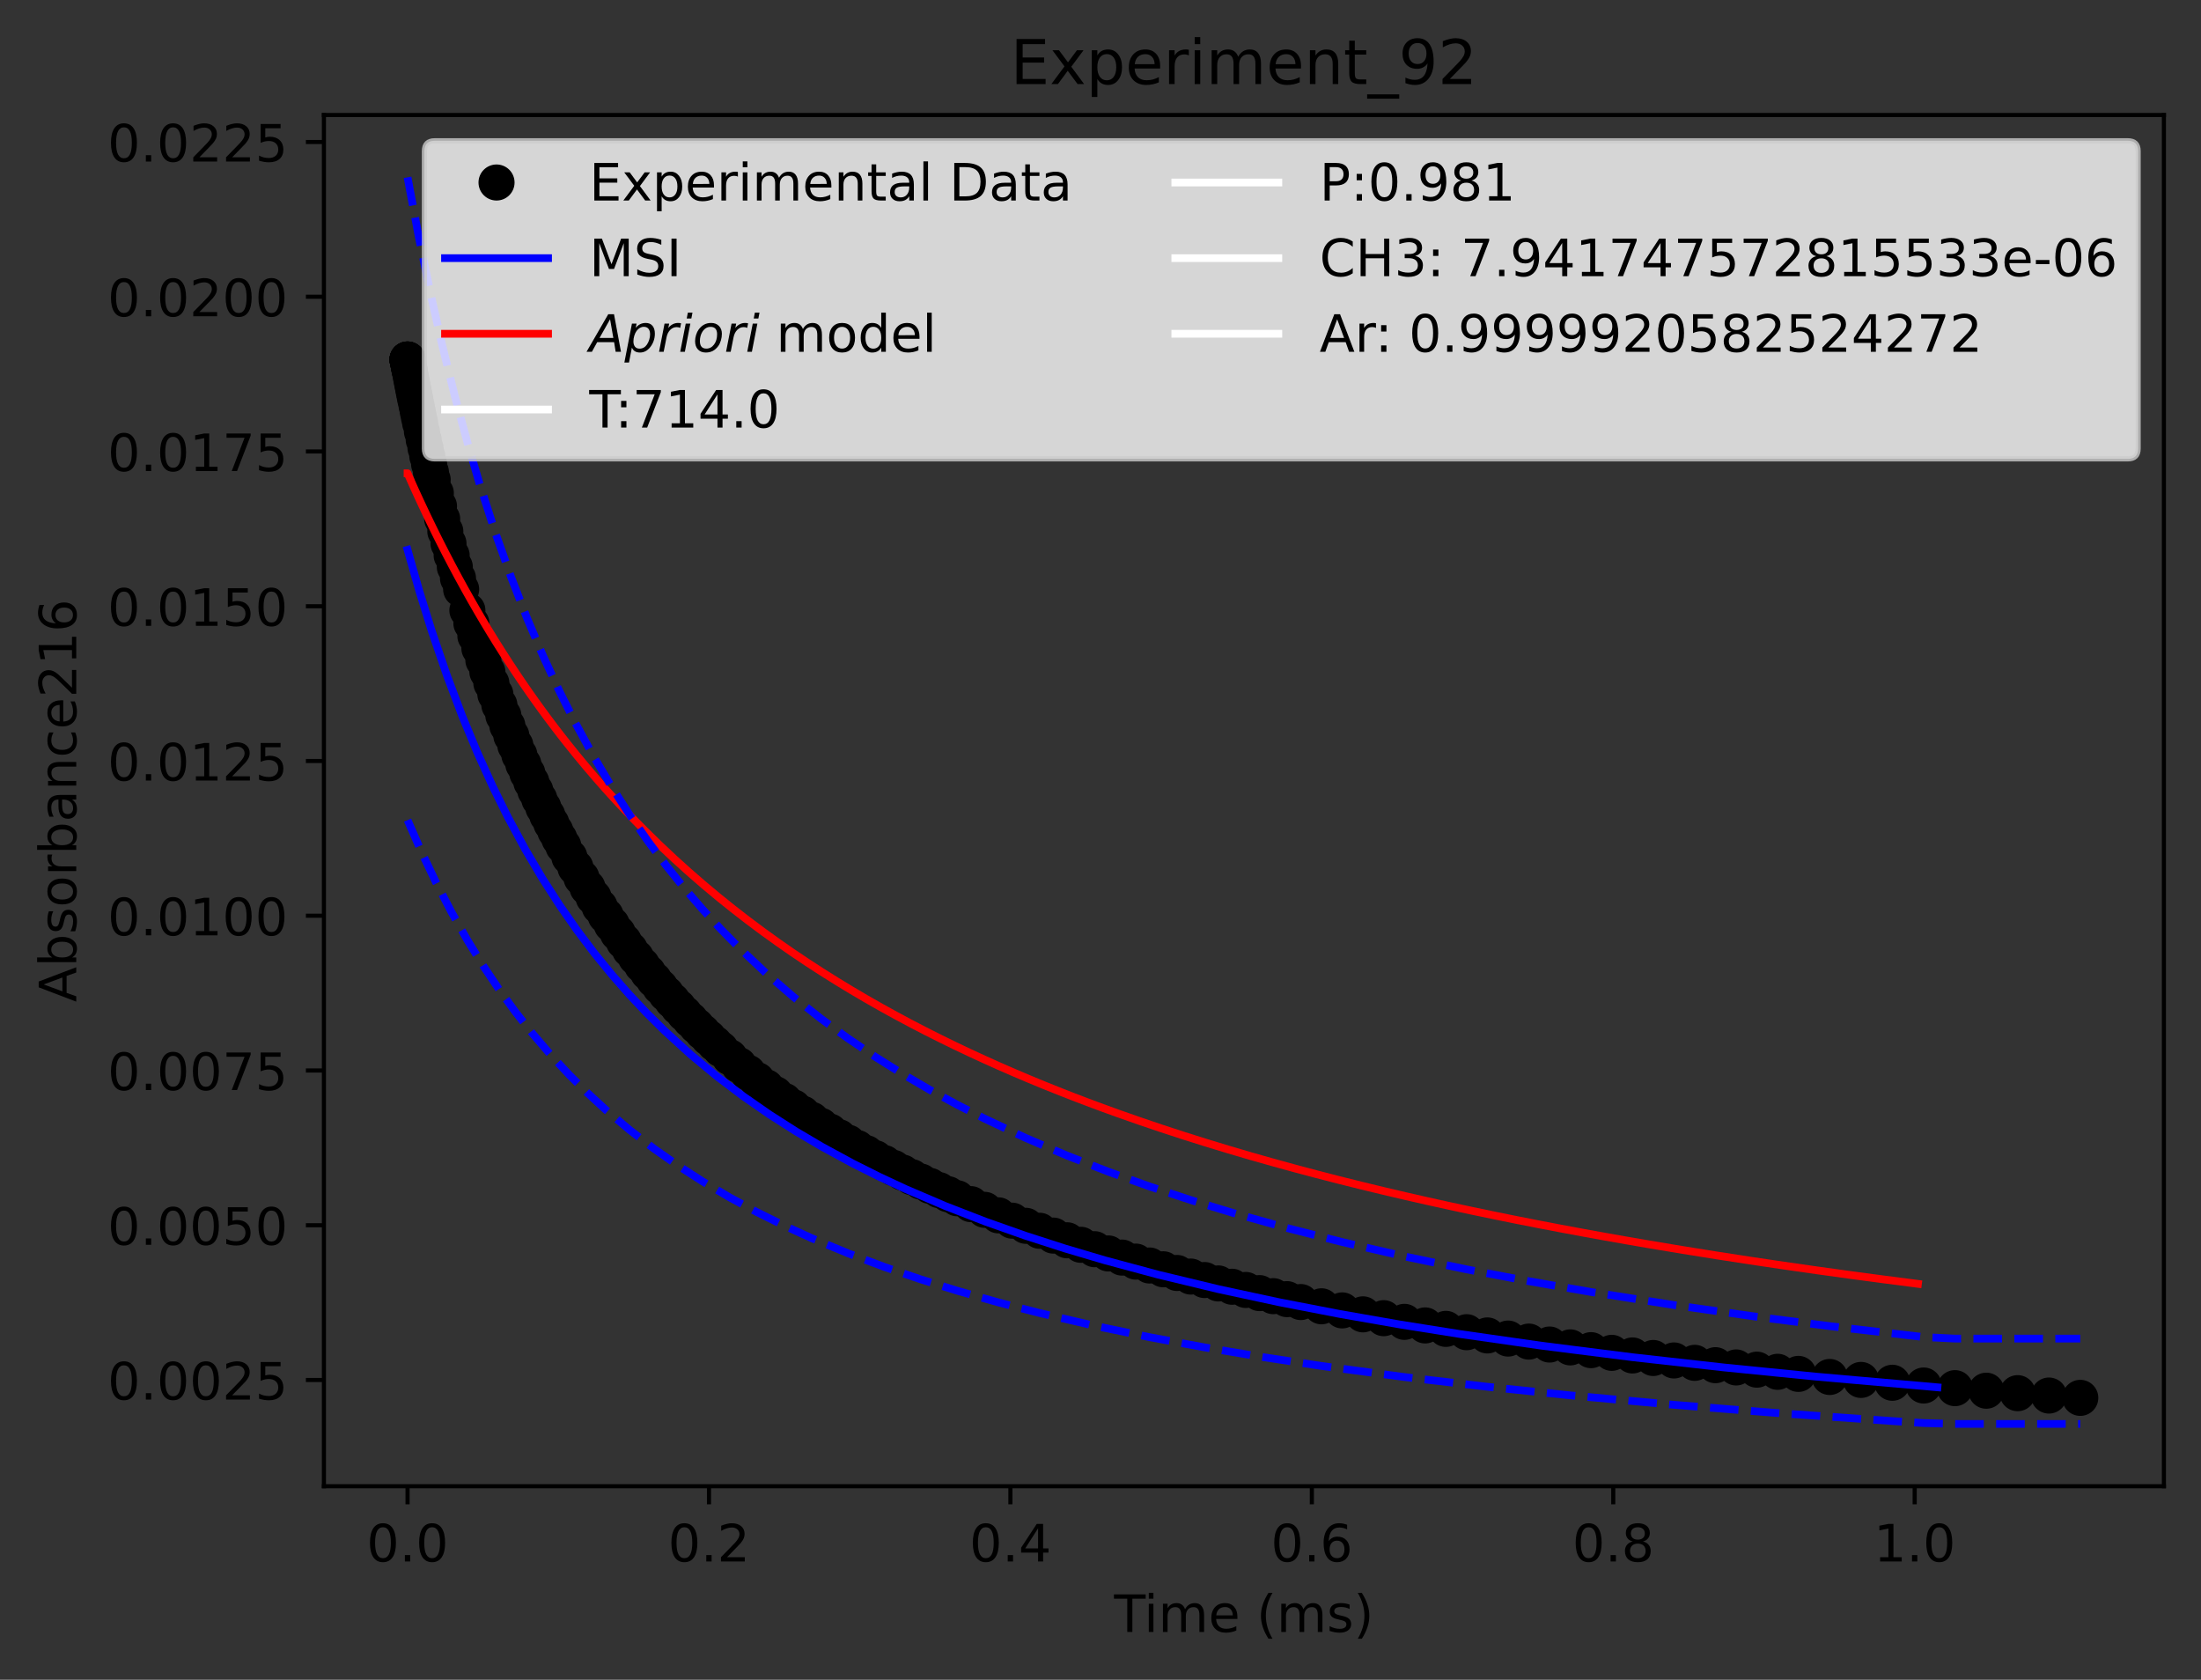 <?xml version="1.0" encoding="utf-8" standalone="no"?>
<!DOCTYPE svg PUBLIC "-//W3C//DTD SVG 1.1//EN"
  "http://www.w3.org/Graphics/SVG/1.1/DTD/svg11.dtd">
<!-- Created with matplotlib (https://matplotlib.org/) -->
<svg height="325.986pt" version="1.1" viewBox="0 0 427.189 325.986" width="427.189pt" xmlns="http://www.w3.org/2000/svg" xmlns:xlink="http://www.w3.org/1999/xlink">
 <rect x="0" y="0" width="427.189" height="325.986" fill="#333333" stroke="none"/>
 <defs>
  <style type="text/css">*{stroke-linecap:butt;stroke-linejoin:round;}</style>
 </defs>
 <g id="figure_1">
  <g id="patch_1">
   <path d="M 0 325.986 
L 427.189 325.986 
L 427.189 0 
L 0 0 
z
" style="fill:none;"/>
  </g>
  <g id="axes_1">
   <g id="patch_2">
    <path d="M 62.869 288.43 
L 419.989 288.43 
L 419.989 22.318 
L 62.869 22.318 
z
" style="fill:none;"/>
   </g>
   <g id="matplotlib.axis_1">
    <g id="xtick_1">
     <g id="line2d_1">
      <defs>
       <path d="M 0 0 
L 0 3.5 
" id="m72da2501bb" style="stroke:#000000;stroke-width:0.8;"/>
      </defs>
      <g>
       <use style="stroke:#000000;stroke-width:0.8;" x="79.101" xlink:href="#m72da2501bb" y="288.43"/>
      </g>
     </g>
     <g id="text_1">
      <!-- 0.0 -->
      <g transform="translate(71.15 303.029)scale(0.1 -0.1)">
       <defs>
        <path d="M 31.781 66.406 
Q 24.172 66.406 20.328 58.906 
Q 16.5 51.422 16.5 36.375 
Q 16.5 21.391 20.328 13.891 
Q 24.172 6.391 31.781 6.391 
Q 39.453 6.391 43.281 13.891 
Q 47.125 21.391 47.125 36.375 
Q 47.125 51.422 43.281 58.906 
Q 39.453 66.406 31.781 66.406 
z
M 31.781 74.219 
Q 44.047 74.219 50.516 64.516 
Q 56.984 54.828 56.984 36.375 
Q 56.984 17.969 50.516 8.266 
Q 44.047 -1.422 31.781 -1.422 
Q 19.531 -1.422 13.062 8.266 
Q 6.594 17.969 6.594 36.375 
Q 6.594 54.828 13.062 64.516 
Q 19.531 74.219 31.781 74.219 
z
" id="DejaVuSans-48"/>
        <path d="M 10.688 12.406 
L 21 12.406 
L 21 0 
L 10.688 0 
z
" id="DejaVuSans-46"/>
       </defs>
       <use xlink:href="#DejaVuSans-48"/>
       <use x="63.623" xlink:href="#DejaVuSans-46"/>
       <use x="95.41" xlink:href="#DejaVuSans-48"/>
      </g>
     </g>
    </g>
    <g id="xtick_2">
     <g id="line2d_2">
      <g>
       <use style="stroke:#000000;stroke-width:0.8;" x="137.605" xlink:href="#m72da2501bb" y="288.43"/>
      </g>
     </g>
     <g id="text_2">
      <!-- 0.2 -->
      <g transform="translate(129.653 303.029)scale(0.1 -0.1)">
       <defs>
        <path d="M 19.188 8.297 
L 53.609 8.297 
L 53.609 0 
L 7.328 0 
L 7.328 8.297 
Q 12.938 14.109 22.625 23.891 
Q 32.328 33.688 34.812 36.531 
Q 39.547 41.844 41.422 45.531 
Q 43.312 49.219 43.312 52.781 
Q 43.312 58.594 39.234 62.25 
Q 35.156 65.922 28.609 65.922 
Q 23.969 65.922 18.812 64.312 
Q 13.672 62.703 7.812 59.422 
L 7.812 69.391 
Q 13.766 71.781 18.938 73 
Q 24.125 74.219 28.422 74.219 
Q 39.75 74.219 46.484 68.547 
Q 53.219 62.891 53.219 53.422 
Q 53.219 48.922 51.531 44.891 
Q 49.859 40.875 45.406 35.406 
Q 44.188 33.984 37.641 27.219 
Q 31.109 20.453 19.188 8.297 
z
" id="DejaVuSans-50"/>
       </defs>
       <use xlink:href="#DejaVuSans-48"/>
       <use x="63.623" xlink:href="#DejaVuSans-46"/>
       <use x="95.41" xlink:href="#DejaVuSans-50"/>
      </g>
     </g>
    </g>
    <g id="xtick_3">
     <g id="line2d_3">
      <g>
       <use style="stroke:#000000;stroke-width:0.8;" x="196.108" xlink:href="#m72da2501bb" y="288.43"/>
      </g>
     </g>
     <g id="text_3">
      <!-- 0.4 -->
      <g transform="translate(188.157 303.029)scale(0.1 -0.1)">
       <defs>
        <path d="M 37.797 64.312 
L 12.891 25.391 
L 37.797 25.391 
z
M 35.203 72.906 
L 47.609 72.906 
L 47.609 25.391 
L 58.016 25.391 
L 58.016 17.188 
L 47.609 17.188 
L 47.609 0 
L 37.797 0 
L 37.797 17.188 
L 4.891 17.188 
L 4.891 26.703 
z
" id="DejaVuSans-52"/>
       </defs>
       <use xlink:href="#DejaVuSans-48"/>
       <use x="63.623" xlink:href="#DejaVuSans-46"/>
       <use x="95.41" xlink:href="#DejaVuSans-52"/>
      </g>
     </g>
    </g>
    <g id="xtick_4">
     <g id="line2d_4">
      <g>
       <use style="stroke:#000000;stroke-width:0.8;" x="254.612" xlink:href="#m72da2501bb" y="288.43"/>
      </g>
     </g>
     <g id="text_4">
      <!-- 0.6 -->
      <g transform="translate(246.66 303.029)scale(0.1 -0.1)">
       <defs>
        <path d="M 33.016 40.375 
Q 26.375 40.375 22.484 35.828 
Q 18.609 31.297 18.609 23.391 
Q 18.609 15.531 22.484 10.953 
Q 26.375 6.391 33.016 6.391 
Q 39.656 6.391 43.531 10.953 
Q 47.406 15.531 47.406 23.391 
Q 47.406 31.297 43.531 35.828 
Q 39.656 40.375 33.016 40.375 
z
M 52.594 71.297 
L 52.594 62.312 
Q 48.875 64.062 45.094 64.984 
Q 41.312 65.922 37.594 65.922 
Q 27.828 65.922 22.672 59.328 
Q 17.531 52.734 16.797 39.406 
Q 19.672 43.656 24.016 45.922 
Q 28.375 48.188 33.594 48.188 
Q 44.578 48.188 50.953 41.516 
Q 57.328 34.859 57.328 23.391 
Q 57.328 12.156 50.688 5.359 
Q 44.047 -1.422 33.016 -1.422 
Q 20.359 -1.422 13.672 8.266 
Q 6.984 17.969 6.984 36.375 
Q 6.984 53.656 15.188 63.938 
Q 23.391 74.219 37.203 74.219 
Q 40.922 74.219 44.703 73.484 
Q 48.484 72.75 52.594 71.297 
z
" id="DejaVuSans-54"/>
       </defs>
       <use xlink:href="#DejaVuSans-48"/>
       <use x="63.623" xlink:href="#DejaVuSans-46"/>
       <use x="95.41" xlink:href="#DejaVuSans-54"/>
      </g>
     </g>
    </g>
    <g id="xtick_5">
     <g id="line2d_5">
      <g>
       <use style="stroke:#000000;stroke-width:0.8;" x="313.115" xlink:href="#m72da2501bb" y="288.43"/>
      </g>
     </g>
     <g id="text_5">
      <!-- 0.8 -->
      <g transform="translate(305.164 303.029)scale(0.1 -0.1)">
       <defs>
        <path d="M 31.781 34.625 
Q 24.75 34.625 20.719 30.859 
Q 16.703 27.094 16.703 20.516 
Q 16.703 13.922 20.719 10.156 
Q 24.75 6.391 31.781 6.391 
Q 38.812 6.391 42.859 10.172 
Q 46.922 13.969 46.922 20.516 
Q 46.922 27.094 42.891 30.859 
Q 38.875 34.625 31.781 34.625 
z
M 21.922 38.812 
Q 15.578 40.375 12.031 44.719 
Q 8.5 49.078 8.5 55.328 
Q 8.5 64.062 14.719 69.141 
Q 20.953 74.219 31.781 74.219 
Q 42.672 74.219 48.875 69.141 
Q 55.078 64.062 55.078 55.328 
Q 55.078 49.078 51.531 44.719 
Q 48 40.375 41.703 38.812 
Q 48.828 37.156 52.797 32.312 
Q 56.781 27.484 56.781 20.516 
Q 56.781 9.906 50.312 4.234 
Q 43.844 -1.422 31.781 -1.422 
Q 19.734 -1.422 13.25 4.234 
Q 6.781 9.906 6.781 20.516 
Q 6.781 27.484 10.781 32.312 
Q 14.797 37.156 21.922 38.812 
z
M 18.312 54.391 
Q 18.312 48.734 21.844 45.562 
Q 25.391 42.391 31.781 42.391 
Q 38.141 42.391 41.719 45.562 
Q 45.312 48.734 45.312 54.391 
Q 45.312 60.062 41.719 63.234 
Q 38.141 66.406 31.781 66.406 
Q 25.391 66.406 21.844 63.234 
Q 18.312 60.062 18.312 54.391 
z
" id="DejaVuSans-56"/>
       </defs>
       <use xlink:href="#DejaVuSans-48"/>
       <use x="63.623" xlink:href="#DejaVuSans-46"/>
       <use x="95.41" xlink:href="#DejaVuSans-56"/>
      </g>
     </g>
    </g>
    <g id="xtick_6">
     <g id="line2d_6">
      <g>
       <use style="stroke:#000000;stroke-width:0.8;" x="371.619" xlink:href="#m72da2501bb" y="288.43"/>
      </g>
     </g>
     <g id="text_6">
      <!-- 1.0 -->
      <g transform="translate(363.667 303.029)scale(0.1 -0.1)">
       <defs>
        <path d="M 12.406 8.297 
L 28.516 8.297 
L 28.516 63.922 
L 10.984 60.406 
L 10.984 69.391 
L 28.422 72.906 
L 38.281 72.906 
L 38.281 8.297 
L 54.391 8.297 
L 54.391 0 
L 12.406 0 
z
" id="DejaVuSans-49"/>
       </defs>
       <use xlink:href="#DejaVuSans-49"/>
       <use x="63.623" xlink:href="#DejaVuSans-46"/>
       <use x="95.41" xlink:href="#DejaVuSans-48"/>
      </g>
     </g>
    </g>
    <g id="text_7">
     <!-- Time (ms) -->
     <g transform="translate(216.23 316.707)scale(0.1 -0.1)">
      <defs>
       <path d="M -0.297 72.906 
L 61.375 72.906 
L 61.375 64.594 
L 35.5 64.594 
L 35.5 0 
L 25.594 0 
L 25.594 64.594 
L -0.297 64.594 
z
" id="DejaVuSans-84"/>
       <path d="M 9.422 54.688 
L 18.406 54.688 
L 18.406 0 
L 9.422 0 
z
M 9.422 75.984 
L 18.406 75.984 
L 18.406 64.594 
L 9.422 64.594 
z
" id="DejaVuSans-105"/>
       <path d="M 52 44.188 
Q 55.375 50.25 60.062 53.125 
Q 64.75 56 71.094 56 
Q 79.641 56 84.281 50.016 
Q 88.922 44.047 88.922 33.016 
L 88.922 0 
L 79.891 0 
L 79.891 32.719 
Q 79.891 40.578 77.094 44.375 
Q 74.312 48.188 68.609 48.188 
Q 61.625 48.188 57.562 43.547 
Q 53.516 38.922 53.516 30.906 
L 53.516 0 
L 44.484 0 
L 44.484 32.719 
Q 44.484 40.625 41.703 44.406 
Q 38.922 48.188 33.109 48.188 
Q 26.219 48.188 22.156 43.531 
Q 18.109 38.875 18.109 30.906 
L 18.109 0 
L 9.078 0 
L 9.078 54.688 
L 18.109 54.688 
L 18.109 46.188 
Q 21.188 51.219 25.484 53.609 
Q 29.781 56 35.688 56 
Q 41.656 56 45.828 52.969 
Q 50 49.953 52 44.188 
z
" id="DejaVuSans-109"/>
       <path d="M 56.203 29.594 
L 56.203 25.203 
L 14.891 25.203 
Q 15.484 15.922 20.484 11.062 
Q 25.484 6.203 34.422 6.203 
Q 39.594 6.203 44.453 7.469 
Q 49.312 8.734 54.109 11.281 
L 54.109 2.781 
Q 49.266 0.734 44.188 -0.344 
Q 39.109 -1.422 33.891 -1.422 
Q 20.797 -1.422 13.156 6.188 
Q 5.516 13.812 5.516 26.812 
Q 5.516 40.234 12.766 48.109 
Q 20.016 56 32.328 56 
Q 43.359 56 49.781 48.891 
Q 56.203 41.797 56.203 29.594 
z
M 47.219 32.234 
Q 47.125 39.594 43.094 43.984 
Q 39.062 48.391 32.422 48.391 
Q 24.906 48.391 20.391 44.141 
Q 15.875 39.891 15.188 32.172 
z
" id="DejaVuSans-101"/>
       <path id="DejaVuSans-32"/>
       <path d="M 31 75.875 
Q 24.469 64.656 21.281 53.656 
Q 18.109 42.672 18.109 31.391 
Q 18.109 20.125 21.312 9.062 
Q 24.516 -2 31 -13.188 
L 23.188 -13.188 
Q 15.875 -1.703 12.234 9.375 
Q 8.594 20.453 8.594 31.391 
Q 8.594 42.281 12.203 53.312 
Q 15.828 64.359 23.188 75.875 
z
" id="DejaVuSans-40"/>
       <path d="M 44.281 53.078 
L 44.281 44.578 
Q 40.484 46.531 36.375 47.5 
Q 32.281 48.484 27.875 48.484 
Q 21.188 48.484 17.844 46.438 
Q 14.5 44.391 14.5 40.281 
Q 14.5 37.156 16.891 35.375 
Q 19.281 33.594 26.516 31.984 
L 29.594 31.297 
Q 39.156 29.25 43.188 25.516 
Q 47.219 21.781 47.219 15.094 
Q 47.219 7.469 41.188 3.016 
Q 35.156 -1.422 24.609 -1.422 
Q 20.219 -1.422 15.453 -0.562 
Q 10.688 0.297 5.422 2 
L 5.422 11.281 
Q 10.406 8.688 15.234 7.391 
Q 20.062 6.109 24.812 6.109 
Q 31.156 6.109 34.562 8.281 
Q 37.984 10.453 37.984 14.406 
Q 37.984 18.062 35.516 20.016 
Q 33.062 21.969 24.703 23.781 
L 21.578 24.516 
Q 13.234 26.266 9.516 29.906 
Q 5.812 33.547 5.812 39.891 
Q 5.812 47.609 11.281 51.797 
Q 16.75 56 26.812 56 
Q 31.781 56 36.172 55.266 
Q 40.578 54.547 44.281 53.078 
z
" id="DejaVuSans-115"/>
       <path d="M 8.016 75.875 
L 15.828 75.875 
Q 23.141 64.359 26.781 53.312 
Q 30.422 42.281 30.422 31.391 
Q 30.422 20.453 26.781 9.375 
Q 23.141 -1.703 15.828 -13.188 
L 8.016 -13.188 
Q 14.5 -2 17.703 9.062 
Q 20.906 20.125 20.906 31.391 
Q 20.906 42.672 17.703 53.656 
Q 14.5 64.656 8.016 75.875 
z
" id="DejaVuSans-41"/>
      </defs>
      <use xlink:href="#DejaVuSans-84"/>
      <use x="57.959" xlink:href="#DejaVuSans-105"/>
      <use x="85.742" xlink:href="#DejaVuSans-109"/>
      <use x="183.154" xlink:href="#DejaVuSans-101"/>
      <use x="244.678" xlink:href="#DejaVuSans-32"/>
      <use x="276.465" xlink:href="#DejaVuSans-40"/>
      <use x="315.479" xlink:href="#DejaVuSans-109"/>
      <use x="412.891" xlink:href="#DejaVuSans-115"/>
      <use x="464.99" xlink:href="#DejaVuSans-41"/>
     </g>
    </g>
   </g>
   <g id="matplotlib.axis_2">
    <g id="ytick_1">
     <g id="line2d_7">
      <defs>
       <path d="M 0 0 
L -3.5 0 
" id="mc5385cdd92" style="stroke:#000000;stroke-width:0.8;"/>
      </defs>
      <g>
       <use style="stroke:#000000;stroke-width:0.8;" x="62.869" xlink:href="#mc5385cdd92" y="267.808"/>
      </g>
     </g>
     <g id="text_8">
      <!-- 0.0025 -->
      <g transform="translate(20.878 271.607)scale(0.1 -0.1)">
       <defs>
        <path d="M 10.797 72.906 
L 49.516 72.906 
L 49.516 64.594 
L 19.828 64.594 
L 19.828 46.734 
Q 21.969 47.469 24.109 47.828 
Q 26.266 48.188 28.422 48.188 
Q 40.625 48.188 47.75 41.5 
Q 54.891 34.812 54.891 23.391 
Q 54.891 11.625 47.562 5.094 
Q 40.234 -1.422 26.906 -1.422 
Q 22.312 -1.422 17.547 -0.641 
Q 12.797 0.141 7.719 1.703 
L 7.719 11.625 
Q 12.109 9.234 16.797 8.062 
Q 21.484 6.891 26.703 6.891 
Q 35.156 6.891 40.078 11.328 
Q 45.016 15.766 45.016 23.391 
Q 45.016 31 40.078 35.438 
Q 35.156 39.891 26.703 39.891 
Q 22.75 39.891 18.812 39.016 
Q 14.891 38.141 10.797 36.281 
z
" id="DejaVuSans-53"/>
       </defs>
       <use xlink:href="#DejaVuSans-48"/>
       <use x="63.623" xlink:href="#DejaVuSans-46"/>
       <use x="95.41" xlink:href="#DejaVuSans-48"/>
       <use x="159.033" xlink:href="#DejaVuSans-48"/>
       <use x="222.656" xlink:href="#DejaVuSans-50"/>
       <use x="286.279" xlink:href="#DejaVuSans-53"/>
      </g>
     </g>
    </g>
    <g id="ytick_2">
     <g id="line2d_8">
      <g>
       <use style="stroke:#000000;stroke-width:0.8;" x="62.869" xlink:href="#mc5385cdd92" y="237.776"/>
      </g>
     </g>
     <g id="text_9">
      <!-- 0.0050 -->
      <g transform="translate(20.878 241.575)scale(0.1 -0.1)">
       <use xlink:href="#DejaVuSans-48"/>
       <use x="63.623" xlink:href="#DejaVuSans-46"/>
       <use x="95.41" xlink:href="#DejaVuSans-48"/>
       <use x="159.033" xlink:href="#DejaVuSans-48"/>
       <use x="222.656" xlink:href="#DejaVuSans-53"/>
       <use x="286.279" xlink:href="#DejaVuSans-48"/>
      </g>
     </g>
    </g>
    <g id="ytick_3">
     <g id="line2d_9">
      <g>
       <use style="stroke:#000000;stroke-width:0.8;" x="62.869" xlink:href="#mc5385cdd92" y="207.744"/>
      </g>
     </g>
     <g id="text_10">
      <!-- 0.0075 -->
      <g transform="translate(20.878 211.544)scale(0.1 -0.1)">
       <defs>
        <path d="M 8.203 72.906 
L 55.078 72.906 
L 55.078 68.703 
L 28.609 0 
L 18.312 0 
L 43.219 64.594 
L 8.203 64.594 
z
" id="DejaVuSans-55"/>
       </defs>
       <use xlink:href="#DejaVuSans-48"/>
       <use x="63.623" xlink:href="#DejaVuSans-46"/>
       <use x="95.41" xlink:href="#DejaVuSans-48"/>
       <use x="159.033" xlink:href="#DejaVuSans-48"/>
       <use x="222.656" xlink:href="#DejaVuSans-55"/>
       <use x="286.279" xlink:href="#DejaVuSans-53"/>
      </g>
     </g>
    </g>
    <g id="ytick_4">
     <g id="line2d_10">
      <g>
       <use style="stroke:#000000;stroke-width:0.8;" x="62.869" xlink:href="#mc5385cdd92" y="177.713"/>
      </g>
     </g>
     <g id="text_11">
      <!-- 0.0100 -->
      <g transform="translate(20.878 181.512)scale(0.1 -0.1)">
       <use xlink:href="#DejaVuSans-48"/>
       <use x="63.623" xlink:href="#DejaVuSans-46"/>
       <use x="95.41" xlink:href="#DejaVuSans-48"/>
       <use x="159.033" xlink:href="#DejaVuSans-49"/>
       <use x="222.656" xlink:href="#DejaVuSans-48"/>
       <use x="286.279" xlink:href="#DejaVuSans-48"/>
      </g>
     </g>
    </g>
    <g id="ytick_5">
     <g id="line2d_11">
      <g>
       <use style="stroke:#000000;stroke-width:0.8;" x="62.869" xlink:href="#mc5385cdd92" y="147.681"/>
      </g>
     </g>
     <g id="text_12">
      <!-- 0.0125 -->
      <g transform="translate(20.878 151.48)scale(0.1 -0.1)">
       <use xlink:href="#DejaVuSans-48"/>
       <use x="63.623" xlink:href="#DejaVuSans-46"/>
       <use x="95.41" xlink:href="#DejaVuSans-48"/>
       <use x="159.033" xlink:href="#DejaVuSans-49"/>
       <use x="222.656" xlink:href="#DejaVuSans-50"/>
       <use x="286.279" xlink:href="#DejaVuSans-53"/>
      </g>
     </g>
    </g>
    <g id="ytick_6">
     <g id="line2d_12">
      <g>
       <use style="stroke:#000000;stroke-width:0.8;" x="62.869" xlink:href="#mc5385cdd92" y="117.649"/>
      </g>
     </g>
     <g id="text_13">
      <!-- 0.0150 -->
      <g transform="translate(20.878 121.448)scale(0.1 -0.1)">
       <use xlink:href="#DejaVuSans-48"/>
       <use x="63.623" xlink:href="#DejaVuSans-46"/>
       <use x="95.41" xlink:href="#DejaVuSans-48"/>
       <use x="159.033" xlink:href="#DejaVuSans-49"/>
       <use x="222.656" xlink:href="#DejaVuSans-53"/>
       <use x="286.279" xlink:href="#DejaVuSans-48"/>
      </g>
     </g>
    </g>
    <g id="ytick_7">
     <g id="line2d_13">
      <g>
       <use style="stroke:#000000;stroke-width:0.8;" x="62.869" xlink:href="#mc5385cdd92" y="87.617"/>
      </g>
     </g>
     <g id="text_14">
      <!-- 0.0175 -->
      <g transform="translate(20.878 91.416)scale(0.1 -0.1)">
       <use xlink:href="#DejaVuSans-48"/>
       <use x="63.623" xlink:href="#DejaVuSans-46"/>
       <use x="95.41" xlink:href="#DejaVuSans-48"/>
       <use x="159.033" xlink:href="#DejaVuSans-49"/>
       <use x="222.656" xlink:href="#DejaVuSans-55"/>
       <use x="286.279" xlink:href="#DejaVuSans-53"/>
      </g>
     </g>
    </g>
    <g id="ytick_8">
     <g id="line2d_14">
      <g>
       <use style="stroke:#000000;stroke-width:0.8;" x="62.869" xlink:href="#mc5385cdd92" y="57.585"/>
      </g>
     </g>
     <g id="text_15">
      <!-- 0.0200 -->
      <g transform="translate(20.878 61.384)scale(0.1 -0.1)">
       <use xlink:href="#DejaVuSans-48"/>
       <use x="63.623" xlink:href="#DejaVuSans-46"/>
       <use x="95.41" xlink:href="#DejaVuSans-48"/>
       <use x="159.033" xlink:href="#DejaVuSans-50"/>
       <use x="222.656" xlink:href="#DejaVuSans-48"/>
       <use x="286.279" xlink:href="#DejaVuSans-48"/>
      </g>
     </g>
    </g>
    <g id="ytick_9">
     <g id="line2d_15">
      <g>
       <use style="stroke:#000000;stroke-width:0.8;" x="62.869" xlink:href="#mc5385cdd92" y="27.553"/>
      </g>
     </g>
     <g id="text_16">
      <!-- 0.0225 -->
      <g transform="translate(20.878 31.353)scale(0.1 -0.1)">
       <use xlink:href="#DejaVuSans-48"/>
       <use x="63.623" xlink:href="#DejaVuSans-46"/>
       <use x="95.41" xlink:href="#DejaVuSans-48"/>
       <use x="159.033" xlink:href="#DejaVuSans-50"/>
       <use x="222.656" xlink:href="#DejaVuSans-50"/>
       <use x="286.279" xlink:href="#DejaVuSans-53"/>
      </g>
     </g>
    </g>
    <g id="text_17">
     <!-- Absorbance216 -->
     <g transform="translate(14.798 194.465)rotate(-90)scale(0.1 -0.1)">
      <defs>
       <path d="M 34.188 63.188 
L 20.797 26.906 
L 47.609 26.906 
z
M 28.609 72.906 
L 39.797 72.906 
L 67.578 0 
L 57.328 0 
L 50.688 18.703 
L 17.828 18.703 
L 11.188 0 
L 0.781 0 
z
" id="DejaVuSans-65"/>
       <path d="M 48.688 27.297 
Q 48.688 37.203 44.609 42.844 
Q 40.531 48.484 33.406 48.484 
Q 26.266 48.484 22.188 42.844 
Q 18.109 37.203 18.109 27.297 
Q 18.109 17.391 22.188 11.75 
Q 26.266 6.109 33.406 6.109 
Q 40.531 6.109 44.609 11.75 
Q 48.688 17.391 48.688 27.297 
z
M 18.109 46.391 
Q 20.953 51.266 25.266 53.625 
Q 29.594 56 35.594 56 
Q 45.562 56 51.781 48.094 
Q 58.016 40.188 58.016 27.297 
Q 58.016 14.406 51.781 6.484 
Q 45.562 -1.422 35.594 -1.422 
Q 29.594 -1.422 25.266 0.953 
Q 20.953 3.328 18.109 8.203 
L 18.109 0 
L 9.078 0 
L 9.078 75.984 
L 18.109 75.984 
z
" id="DejaVuSans-98"/>
       <path d="M 30.609 48.391 
Q 23.391 48.391 19.188 42.75 
Q 14.984 37.109 14.984 27.297 
Q 14.984 17.484 19.156 11.844 
Q 23.344 6.203 30.609 6.203 
Q 37.797 6.203 41.984 11.859 
Q 46.188 17.531 46.188 27.297 
Q 46.188 37.016 41.984 42.703 
Q 37.797 48.391 30.609 48.391 
z
M 30.609 56 
Q 42.328 56 49.016 48.375 
Q 55.719 40.766 55.719 27.297 
Q 55.719 13.875 49.016 6.219 
Q 42.328 -1.422 30.609 -1.422 
Q 18.844 -1.422 12.172 6.219 
Q 5.516 13.875 5.516 27.297 
Q 5.516 40.766 12.172 48.375 
Q 18.844 56 30.609 56 
z
" id="DejaVuSans-111"/>
       <path d="M 41.109 46.297 
Q 39.594 47.172 37.812 47.578 
Q 36.031 48 33.891 48 
Q 26.266 48 22.188 43.047 
Q 18.109 38.094 18.109 28.812 
L 18.109 0 
L 9.078 0 
L 9.078 54.688 
L 18.109 54.688 
L 18.109 46.188 
Q 20.953 51.172 25.484 53.578 
Q 30.031 56 36.531 56 
Q 37.453 56 38.578 55.875 
Q 39.703 55.766 41.062 55.516 
z
" id="DejaVuSans-114"/>
       <path d="M 34.281 27.484 
Q 23.391 27.484 19.188 25 
Q 14.984 22.516 14.984 16.5 
Q 14.984 11.719 18.141 8.906 
Q 21.297 6.109 26.703 6.109 
Q 34.188 6.109 38.703 11.406 
Q 43.219 16.703 43.219 25.484 
L 43.219 27.484 
z
M 52.203 31.203 
L 52.203 0 
L 43.219 0 
L 43.219 8.297 
Q 40.141 3.328 35.547 0.953 
Q 30.953 -1.422 24.312 -1.422 
Q 15.922 -1.422 10.953 3.297 
Q 6 8.016 6 15.922 
Q 6 25.141 12.172 29.828 
Q 18.359 34.516 30.609 34.516 
L 43.219 34.516 
L 43.219 35.406 
Q 43.219 41.609 39.141 45 
Q 35.062 48.391 27.688 48.391 
Q 23 48.391 18.547 47.266 
Q 14.109 46.141 10.016 43.891 
L 10.016 52.203 
Q 14.938 54.109 19.578 55.047 
Q 24.219 56 28.609 56 
Q 40.484 56 46.344 49.844 
Q 52.203 43.703 52.203 31.203 
z
" id="DejaVuSans-97"/>
       <path d="M 54.891 33.016 
L 54.891 0 
L 45.906 0 
L 45.906 32.719 
Q 45.906 40.484 42.875 44.328 
Q 39.844 48.188 33.797 48.188 
Q 26.516 48.188 22.312 43.547 
Q 18.109 38.922 18.109 30.906 
L 18.109 0 
L 9.078 0 
L 9.078 54.688 
L 18.109 54.688 
L 18.109 46.188 
Q 21.344 51.125 25.703 53.562 
Q 30.078 56 35.797 56 
Q 45.219 56 50.047 50.172 
Q 54.891 44.344 54.891 33.016 
z
" id="DejaVuSans-110"/>
       <path d="M 48.781 52.594 
L 48.781 44.188 
Q 44.969 46.297 41.141 47.344 
Q 37.312 48.391 33.406 48.391 
Q 24.656 48.391 19.812 42.844 
Q 14.984 37.312 14.984 27.297 
Q 14.984 17.281 19.812 11.734 
Q 24.656 6.203 33.406 6.203 
Q 37.312 6.203 41.141 7.25 
Q 44.969 8.297 48.781 10.406 
L 48.781 2.094 
Q 45.016 0.344 40.984 -0.531 
Q 36.969 -1.422 32.422 -1.422 
Q 20.062 -1.422 12.781 6.344 
Q 5.516 14.109 5.516 27.297 
Q 5.516 40.672 12.859 48.328 
Q 20.219 56 33.016 56 
Q 37.156 56 41.109 55.141 
Q 45.062 54.297 48.781 52.594 
z
" id="DejaVuSans-99"/>
      </defs>
      <use xlink:href="#DejaVuSans-65"/>
      <use x="68.408" xlink:href="#DejaVuSans-98"/>
      <use x="131.885" xlink:href="#DejaVuSans-115"/>
      <use x="183.984" xlink:href="#DejaVuSans-111"/>
      <use x="245.166" xlink:href="#DejaVuSans-114"/>
      <use x="286.279" xlink:href="#DejaVuSans-98"/>
      <use x="349.756" xlink:href="#DejaVuSans-97"/>
      <use x="411.035" xlink:href="#DejaVuSans-110"/>
      <use x="474.414" xlink:href="#DejaVuSans-99"/>
      <use x="529.395" xlink:href="#DejaVuSans-101"/>
      <use x="590.918" xlink:href="#DejaVuSans-50"/>
      <use x="654.541" xlink:href="#DejaVuSans-49"/>
      <use x="718.164" xlink:href="#DejaVuSans-54"/>
     </g>
    </g>
   </g>
   <g id="line2d_16">
    <defs>
     <path d="M 0 3 
C 0.796 3 1.559 2.684 2.121 2.121 
C 2.684 1.559 3 0.796 3 0 
C 3 -0.796 2.684 -1.559 2.121 -2.121 
C 1.559 -2.684 0.796 -3 0 -3 
C -0.796 -3 -1.559 -2.684 -2.121 -2.121 
C -2.684 -1.559 -3 -0.796 -3 0 
C -3 0.796 -2.684 1.559 -2.121 2.121 
C -1.559 2.684 -0.796 3 0 3 
z
" id="m85447a8d63" style="stroke:#000000;"/>
    </defs>
    <g clip-path="url(#pd4540aec01)">
     <use style="stroke:#000000;" x="79.101" xlink:href="#m85447a8d63" y="69.767"/>
     <use style="stroke:#000000;" x="79.102" xlink:href="#m85447a8d63" y="69.767"/>
     <use style="stroke:#000000;" x="79.102" xlink:href="#m85447a8d63" y="69.771"/>
     <use style="stroke:#000000;" x="79.103" xlink:href="#m85447a8d63" y="69.777"/>
     <use style="stroke:#000000;" x="79.105" xlink:href="#m85447a8d63" y="69.787"/>
     <use style="stroke:#000000;" x="79.109" xlink:href="#m85447a8d63" y="69.805"/>
     <use style="stroke:#000000;" x="79.115" xlink:href="#m85447a8d63" y="69.837"/>
     <use style="stroke:#000000;" x="79.125" xlink:href="#m85447a8d63" y="69.892"/>
     <use style="stroke:#000000;" x="79.144" xlink:href="#m85447a8d63" y="69.993"/>
     <use style="stroke:#000000;" x="79.181" xlink:href="#m85447a8d63" y="70.189"/>
     <use style="stroke:#000000;" x="79.218" xlink:href="#m85447a8d63" y="70.384"/>
     <use style="stroke:#000000;" x="79.254" xlink:href="#m85447a8d63" y="70.579"/>
     <use style="stroke:#000000;" x="79.291" xlink:href="#m85447a8d63" y="70.774"/>
     <use style="stroke:#000000;" x="79.328" xlink:href="#m85447a8d63" y="70.969"/>
     <use style="stroke:#000000;" x="79.38" xlink:href="#m85447a8d63" y="71.24"/>
     <use style="stroke:#000000;" x="79.431" xlink:href="#m85447a8d63" y="71.51"/>
     <use style="stroke:#000000;" x="79.483" xlink:href="#m85447a8d63" y="71.78"/>
     <use style="stroke:#000000;" x="79.534" xlink:href="#m85447a8d63" y="72.05"/>
     <use style="stroke:#000000;" x="79.691" xlink:href="#m85447a8d63" y="72.865"/>
     <use style="stroke:#000000;" x="79.847" xlink:href="#m85447a8d63" y="73.675"/>
     <use style="stroke:#000000;" x="80.004" xlink:href="#m85447a8d63" y="74.478"/>
     <use style="stroke:#000000;" x="80.161" xlink:href="#m85447a8d63" y="75.276"/>
     <use style="stroke:#000000;" x="80.318" xlink:href="#m85447a8d63" y="76.069"/>
     <use style="stroke:#000000;" x="80.474" xlink:href="#m85447a8d63" y="76.855"/>
     <use style="stroke:#000000;" x="80.631" xlink:href="#m85447a8d63" y="77.637"/>
     <use style="stroke:#000000;" x="80.86" xlink:href="#m85447a8d63" y="78.766"/>
     <use style="stroke:#000000;" x="81.088" xlink:href="#m85447a8d63" y="79.885"/>
     <use style="stroke:#000000;" x="81.317" xlink:href="#m85447a8d63" y="80.992"/>
     <use style="stroke:#000000;" x="81.545" xlink:href="#m85447a8d63" y="82.088"/>
     <use style="stroke:#000000;" x="81.893" xlink:href="#m85447a8d63" y="83.731"/>
     <use style="stroke:#000000;" x="82.24" xlink:href="#m85447a8d63" y="85.349"/>
     <use style="stroke:#000000;" x="82.587" xlink:href="#m85447a8d63" y="86.943"/>
     <use style="stroke:#000000;" x="82.934" xlink:href="#m85447a8d63" y="88.513"/>
     <use style="stroke:#000000;" x="83.281" xlink:href="#m85447a8d63" y="90.06"/>
     <use style="stroke:#000000;" x="83.628" xlink:href="#m85447a8d63" y="91.584"/>
     <use style="stroke:#000000;" x="83.976" xlink:href="#m85447a8d63" y="93.086"/>
     <use style="stroke:#000000;" x="84.59" xlink:href="#m85447a8d63" y="95.69"/>
     <use style="stroke:#000000;" x="85.204" xlink:href="#m85447a8d63" y="98.229"/>
     <use style="stroke:#000000;" x="85.818" xlink:href="#m85447a8d63" y="100.705"/>
     <use style="stroke:#000000;" x="86.432" xlink:href="#m85447a8d63" y="103.12"/>
     <use style="stroke:#000000;" x="87.046" xlink:href="#m85447a8d63" y="105.477"/>
     <use style="stroke:#000000;" x="87.661" xlink:href="#m85447a8d63" y="107.778"/>
     <use style="stroke:#000000;" x="88.275" xlink:href="#m85447a8d63" y="110.024"/>
     <use style="stroke:#000000;" x="88.889" xlink:href="#m85447a8d63" y="112.217"/>
     <use style="stroke:#000000;" x="89.503" xlink:href="#m85447a8d63" y="114.36"/>
     <use style="stroke:#000000;" x="90.716" xlink:href="#m85447a8d63" y="118.451"/>
     <use style="stroke:#000000;" x="91.492" xlink:href="#m85447a8d63" y="120.972"/>
     <use style="stroke:#000000;" x="92.268" xlink:href="#m85447a8d63" y="123.424"/>
     <use style="stroke:#000000;" x="93.043" xlink:href="#m85447a8d63" y="125.808"/>
     <use style="stroke:#000000;" x="93.819" xlink:href="#m85447a8d63" y="128.129"/>
     <use style="stroke:#000000;" x="94.595" xlink:href="#m85447a8d63" y="130.387"/>
     <use style="stroke:#000000;" x="95.37" xlink:href="#m85447a8d63" y="132.586"/>
     <use style="stroke:#000000;" x="96.146" xlink:href="#m85447a8d63" y="134.728"/>
     <use style="stroke:#000000;" x="96.922" xlink:href="#m85447a8d63" y="136.816"/>
     <use style="stroke:#000000;" x="97.698" xlink:href="#m85447a8d63" y="138.85"/>
     <use style="stroke:#000000;" x="98.473" xlink:href="#m85447a8d63" y="140.834"/>
     <use style="stroke:#000000;" x="99.249" xlink:href="#m85447a8d63" y="142.769"/>
     <use style="stroke:#000000;" x="100.025" xlink:href="#m85447a8d63" y="144.657"/>
     <use style="stroke:#000000;" x="100.801" xlink:href="#m85447a8d63" y="146.499"/>
     <use style="stroke:#000000;" x="101.576" xlink:href="#m85447a8d63" y="148.298"/>
     <use style="stroke:#000000;" x="102.352" xlink:href="#m85447a8d63" y="150.054"/>
     <use style="stroke:#000000;" x="103.128" xlink:href="#m85447a8d63" y="151.77"/>
     <use style="stroke:#000000;" x="103.903" xlink:href="#m85447a8d63" y="153.446"/>
     <use style="stroke:#000000;" x="104.679" xlink:href="#m85447a8d63" y="155.084"/>
     <use style="stroke:#000000;" x="105.455" xlink:href="#m85447a8d63" y="156.686"/>
     <use style="stroke:#000000;" x="106.231" xlink:href="#m85447a8d63" y="158.251"/>
     <use style="stroke:#000000;" x="107.006" xlink:href="#m85447a8d63" y="159.783"/>
     <use style="stroke:#000000;" x="107.782" xlink:href="#m85447a8d63" y="161.281"/>
     <use style="stroke:#000000;" x="108.558" xlink:href="#m85447a8d63" y="162.747"/>
     <use style="stroke:#000000;" x="109.334" xlink:href="#m85447a8d63" y="164.182"/>
     <use style="stroke:#000000;" x="110.508" xlink:href="#m85447a8d63" y="166.298"/>
     <use style="stroke:#000000;" x="111.683" xlink:href="#m85447a8d63" y="168.349"/>
     <use style="stroke:#000000;" x="112.858" xlink:href="#m85447a8d63" y="170.336"/>
     <use style="stroke:#000000;" x="114.033" xlink:href="#m85447a8d63" y="172.263"/>
     <use style="stroke:#000000;" x="115.208" xlink:href="#m85447a8d63" y="174.132"/>
     <use style="stroke:#000000;" x="116.382" xlink:href="#m85447a8d63" y="175.947"/>
     <use style="stroke:#000000;" x="117.557" xlink:href="#m85447a8d63" y="177.71"/>
     <use style="stroke:#000000;" x="118.732" xlink:href="#m85447a8d63" y="179.422"/>
     <use style="stroke:#000000;" x="119.907" xlink:href="#m85447a8d63" y="181.086"/>
     <use style="stroke:#000000;" x="121.082" xlink:href="#m85447a8d63" y="182.704"/>
     <use style="stroke:#000000;" x="122.256" xlink:href="#m85447a8d63" y="184.277"/>
     <use style="stroke:#000000;" x="123.431" xlink:href="#m85447a8d63" y="185.809"/>
     <use style="stroke:#000000;" x="124.606" xlink:href="#m85447a8d63" y="187.299"/>
     <use style="stroke:#000000;" x="125.781" xlink:href="#m85447a8d63" y="188.751"/>
     <use style="stroke:#000000;" x="126.955" xlink:href="#m85447a8d63" y="190.164"/>
     <use style="stroke:#000000;" x="128.13" xlink:href="#m85447a8d63" y="191.542"/>
     <use style="stroke:#000000;" x="129.305" xlink:href="#m85447a8d63" y="192.885"/>
     <use style="stroke:#000000;" x="130.48" xlink:href="#m85447a8d63" y="194.194"/>
     <use style="stroke:#000000;" x="131.655" xlink:href="#m85447a8d63" y="195.471"/>
     <use style="stroke:#000000;" x="132.829" xlink:href="#m85447a8d63" y="196.717"/>
     <use style="stroke:#000000;" x="134.004" xlink:href="#m85447a8d63" y="197.933"/>
     <use style="stroke:#000000;" x="135.179" xlink:href="#m85447a8d63" y="199.12"/>
     <use style="stroke:#000000;" x="136.354" xlink:href="#m85447a8d63" y="200.279"/>
     <use style="stroke:#000000;" x="137.529" xlink:href="#m85447a8d63" y="201.411"/>
     <use style="stroke:#000000;" x="138.703" xlink:href="#m85447a8d63" y="202.518"/>
     <use style="stroke:#000000;" x="139.878" xlink:href="#m85447a8d63" y="203.599"/>
     <use style="stroke:#000000;" x="141.644" xlink:href="#m85447a8d63" y="205.178"/>
     <use style="stroke:#000000;" x="143.409" xlink:href="#m85447a8d63" y="206.705"/>
     <use style="stroke:#000000;" x="145.174" xlink:href="#m85447a8d63" y="208.183"/>
     <use style="stroke:#000000;" x="146.94" xlink:href="#m85447a8d63" y="209.614"/>
     <use style="stroke:#000000;" x="148.705" xlink:href="#m85447a8d63" y="211"/>
     <use style="stroke:#000000;" x="150.471" xlink:href="#m85447a8d63" y="212.342"/>
     <use style="stroke:#000000;" x="152.236" xlink:href="#m85447a8d63" y="213.644"/>
     <use style="stroke:#000000;" x="154.002" xlink:href="#m85447a8d63" y="214.907"/>
     <use style="stroke:#000000;" x="155.767" xlink:href="#m85447a8d63" y="216.133"/>
     <use style="stroke:#000000;" x="157.532" xlink:href="#m85447a8d63" y="217.323"/>
     <use style="stroke:#000000;" x="159.298" xlink:href="#m85447a8d63" y="218.478"/>
     <use style="stroke:#000000;" x="161.063" xlink:href="#m85447a8d63" y="219.601"/>
     <use style="stroke:#000000;" x="162.829" xlink:href="#m85447a8d63" y="220.693"/>
     <use style="stroke:#000000;" x="164.594" xlink:href="#m85447a8d63" y="221.755"/>
     <use style="stroke:#000000;" x="166.359" xlink:href="#m85447a8d63" y="222.788"/>
     <use style="stroke:#000000;" x="168.125" xlink:href="#m85447a8d63" y="223.793"/>
     <use style="stroke:#000000;" x="169.89" xlink:href="#m85447a8d63" y="224.771"/>
     <use style="stroke:#000000;" x="171.656" xlink:href="#m85447a8d63" y="225.724"/>
     <use style="stroke:#000000;" x="173.421" xlink:href="#m85447a8d63" y="226.653"/>
     <use style="stroke:#000000;" x="175.186" xlink:href="#m85447a8d63" y="227.558"/>
     <use style="stroke:#000000;" x="176.952" xlink:href="#m85447a8d63" y="228.44"/>
     <use style="stroke:#000000;" x="178.717" xlink:href="#m85447a8d63" y="229.3"/>
     <use style="stroke:#000000;" x="180.483" xlink:href="#m85447a8d63" y="230.139"/>
     <use style="stroke:#000000;" x="182.248" xlink:href="#m85447a8d63" y="230.958"/>
     <use style="stroke:#000000;" x="184.013" xlink:href="#m85447a8d63" y="231.758"/>
     <use style="stroke:#000000;" x="185.779" xlink:href="#m85447a8d63" y="232.538"/>
     <use style="stroke:#000000;" x="188.446" xlink:href="#m85447a8d63" y="233.683"/>
     <use style="stroke:#000000;" x="191.113" xlink:href="#m85447a8d63" y="234.788"/>
     <use style="stroke:#000000;" x="193.78" xlink:href="#m85447a8d63" y="235.856"/>
     <use style="stroke:#000000;" x="196.448" xlink:href="#m85447a8d63" y="236.889"/>
     <use style="stroke:#000000;" x="199.115" xlink:href="#m85447a8d63" y="237.887"/>
     <use style="stroke:#000000;" x="201.782" xlink:href="#m85447a8d63" y="238.853"/>
     <use style="stroke:#000000;" x="204.449" xlink:href="#m85447a8d63" y="239.789"/>
     <use style="stroke:#000000;" x="207.116" xlink:href="#m85447a8d63" y="240.696"/>
     <use style="stroke:#000000;" x="209.784" xlink:href="#m85447a8d63" y="241.574"/>
     <use style="stroke:#000000;" x="212.451" xlink:href="#m85447a8d63" y="242.426"/>
     <use style="stroke:#000000;" x="215.118" xlink:href="#m85447a8d63" y="243.253"/>
     <use style="stroke:#000000;" x="217.785" xlink:href="#m85447a8d63" y="244.055"/>
     <use style="stroke:#000000;" x="220.452" xlink:href="#m85447a8d63" y="244.834"/>
     <use style="stroke:#000000;" x="223.12" xlink:href="#m85447a8d63" y="245.591"/>
     <use style="stroke:#000000;" x="225.787" xlink:href="#m85447a8d63" y="246.326"/>
     <use style="stroke:#000000;" x="228.454" xlink:href="#m85447a8d63" y="247.041"/>
     <use style="stroke:#000000;" x="231.121" xlink:href="#m85447a8d63" y="247.737"/>
     <use style="stroke:#000000;" x="233.788" xlink:href="#m85447a8d63" y="248.413"/>
     <use style="stroke:#000000;" x="236.456" xlink:href="#m85447a8d63" y="249.072"/>
     <use style="stroke:#000000;" x="239.123" xlink:href="#m85447a8d63" y="249.713"/>
     <use style="stroke:#000000;" x="241.79" xlink:href="#m85447a8d63" y="250.338"/>
     <use style="stroke:#000000;" x="244.457" xlink:href="#m85447a8d63" y="250.947"/>
     <use style="stroke:#000000;" x="247.125" xlink:href="#m85447a8d63" y="251.54"/>
     <use style="stroke:#000000;" x="249.792" xlink:href="#m85447a8d63" y="252.118"/>
     <use style="stroke:#000000;" x="252.459" xlink:href="#m85447a8d63" y="252.683"/>
     <use style="stroke:#000000;" x="256.483" xlink:href="#m85447a8d63" y="253.508"/>
     <use style="stroke:#000000;" x="260.507" xlink:href="#m85447a8d63" y="254.304"/>
     <use style="stroke:#000000;" x="264.531" xlink:href="#m85447a8d63" y="255.071"/>
     <use style="stroke:#000000;" x="268.556" xlink:href="#m85447a8d63" y="255.812"/>
     <use style="stroke:#000000;" x="272.58" xlink:href="#m85447a8d63" y="256.528"/>
     <use style="stroke:#000000;" x="276.604" xlink:href="#m85447a8d63" y="257.22"/>
     <use style="stroke:#000000;" x="280.628" xlink:href="#m85447a8d63" y="257.889"/>
     <use style="stroke:#000000;" x="284.652" xlink:href="#m85447a8d63" y="258.536"/>
     <use style="stroke:#000000;" x="288.676" xlink:href="#m85447a8d63" y="259.163"/>
     <use style="stroke:#000000;" x="292.701" xlink:href="#m85447a8d63" y="259.77"/>
     <use style="stroke:#000000;" x="296.725" xlink:href="#m85447a8d63" y="260.358"/>
     <use style="stroke:#000000;" x="300.749" xlink:href="#m85447a8d63" y="260.929"/>
     <use style="stroke:#000000;" x="304.773" xlink:href="#m85447a8d63" y="261.482"/>
     <use style="stroke:#000000;" x="308.797" xlink:href="#m85447a8d63" y="262.019"/>
     <use style="stroke:#000000;" x="312.821" xlink:href="#m85447a8d63" y="262.54"/>
     <use style="stroke:#000000;" x="316.845" xlink:href="#m85447a8d63" y="263.047"/>
     <use style="stroke:#000000;" x="320.87" xlink:href="#m85447a8d63" y="263.539"/>
     <use style="stroke:#000000;" x="324.894" xlink:href="#m85447a8d63" y="264.017"/>
     <use style="stroke:#000000;" x="328.918" xlink:href="#m85447a8d63" y="264.482"/>
     <use style="stroke:#000000;" x="332.942" xlink:href="#m85447a8d63" y="264.935"/>
     <use style="stroke:#000000;" x="336.966" xlink:href="#m85447a8d63" y="265.375"/>
     <use style="stroke:#000000;" x="340.99" xlink:href="#m85447a8d63" y="265.804"/>
     <use style="stroke:#000000;" x="345.015" xlink:href="#m85447a8d63" y="266.221"/>
     <use style="stroke:#000000;" x="349.039" xlink:href="#m85447a8d63" y="266.628"/>
     <use style="stroke:#000000;" x="355.118" xlink:href="#m85447a8d63" y="267.223"/>
     <use style="stroke:#000000;" x="361.198" xlink:href="#m85447a8d63" y="267.796"/>
     <use style="stroke:#000000;" x="367.278" xlink:href="#m85447a8d63" y="268.348"/>
     <use style="stroke:#000000;" x="373.358" xlink:href="#m85447a8d63" y="268.88"/>
     <use style="stroke:#000000;" x="379.437" xlink:href="#m85447a8d63" y="269.393"/>
     <use style="stroke:#000000;" x="385.517" xlink:href="#m85447a8d63" y="269.889"/>
     <use style="stroke:#000000;" x="391.597" xlink:href="#m85447a8d63" y="270.367"/>
     <use style="stroke:#000000;" x="397.676" xlink:href="#m85447a8d63" y="270.829"/>
     <use style="stroke:#000000;" x="403.756" xlink:href="#m85447a8d63" y="271.276"/>
    </g>
   </g>
   <g id="line2d_17">
    <path clip-path="url(#pd4540aec01)" d="M 79.101 106.702 
L 81.41 114.786 
L 83.792 122.441 
L 86.748 131.092 
L 89.703 138.93 
L 92.659 146.064 
L 95.615 152.585 
L 98.57 158.569 
L 101.939 164.814 
L 105.307 170.524 
L 108.676 175.763 
L 112.044 180.589 
L 115.412 185.047 
L 118.781 189.179 
L 122.149 193.019 
L 125.548 196.628 
L 128.948 199.997 
L 134.046 204.649 
L 139.145 208.88 
L 144.244 212.743 
L 149.342 216.284 
L 154.441 219.543 
L 159.54 222.551 
L 165.514 225.794 
L 170.664 228.374 
L 175.814 230.775 
L 183.54 234.081 
L 191.265 237.077 
L 198.99 239.804 
L 206.716 242.296 
L 214.441 244.583 
L 224.742 247.355 
L 236.497 250.186 
L 248.252 252.716 
L 260.007 254.99 
L 271.762 257.047 
L 283.517 258.915 
L 299.191 261.155 
L 316.863 263.391 
L 334.614 265.378 
L 352.365 267.148 
L 376.033 269.228 
L 376.033 269.228 
" style="fill:none;stroke:#0000ff;stroke-linecap:square;stroke-width:1.5;"/>
   </g>
   <g id="line2d_18">
    <path clip-path="url(#pd4540aec01)" d="M 79.101 91.845 
L 79.102 91.845 
L 79.103 91.847 
L 79.105 91.853 
L 79.11 91.865 
L 79.12 91.886 
L 79.135 91.921 
L 79.16 91.978 
L 79.205 92.079 
L 79.309 92.315 
L 79.414 92.551 
L 79.518 92.785 
L 79.622 93.02 
L 79.807 93.433 
L 79.992 93.845 
L 80.176 94.256 
L 80.361 94.665 
L 80.546 95.072 
L 80.833 95.702 
L 81.121 96.328 
L 81.408 96.951 
L 81.696 97.569 
L 81.983 98.184 
L 82.505 99.29 
L 83.026 100.384 
L 83.548 101.466 
L 84.07 102.536 
L 84.591 103.595 
L 85.113 104.642 
L 85.635 105.678 
L 86.462 107.299 
L 87.705 109.683 
L 88.948 112.007 
L 90.191 114.275 
L 91.434 116.488 
L 92.676 118.649 
L 93.919 120.758 
L 95.162 122.819 
L 96.405 124.832 
L 97.648 126.799 
L 98.891 128.722 
L 100.133 130.602 
L 101.376 132.441 
L 102.619 134.24 
L 103.862 136.001 
L 105.105 137.723 
L 106.347 139.41 
L 107.59 141.061 
L 108.833 142.679 
L 110.076 144.263 
L 111.951 146.593 
L 113.826 148.854 
L 115.702 151.048 
L 117.577 153.178 
L 119.452 155.247 
L 121.328 157.258 
L 123.203 159.213 
L 125.078 161.115 
L 127.945 163.923 
L 130.813 166.619 
L 133.68 169.208 
L 136.547 171.697 
L 139.415 174.091 
L 142.282 176.397 
L 145.149 178.618 
L 148.016 180.759 
L 150.884 182.824 
L 153.751 184.819 
L 156.618 186.745 
L 159.486 188.606 
L 162.353 190.406 
L 165.22 192.148 
L 168.087 193.834 
L 170.955 195.468 
L 173.822 197.05 
L 176.689 198.585 
L 179.557 200.074 
L 182.424 201.518 
L 185.291 202.921 
L 188.158 204.283 
L 191.026 205.607 
L 193.893 206.894 
L 196.76 208.145 
L 199.628 209.362 
L 202.495 210.547 
L 205.362 211.701 
L 208.229 212.824 
L 211.097 213.919 
L 213.964 214.985 
L 216.831 216.025 
L 221.135 217.538 
L 225.439 218.996 
L 229.742 220.402 
L 234.046 221.758 
L 238.35 223.068 
L 242.654 224.334 
L 246.957 225.557 
L 251.261 226.741 
L 255.565 227.886 
L 259.869 228.995 
L 264.172 230.069 
L 268.476 231.111 
L 272.78 232.121 
L 277.083 233.1 
L 281.387 234.051 
L 285.691 234.975 
L 289.995 235.872 
L 294.298 236.744 
L 298.602 237.591 
L 302.906 238.416 
L 307.21 239.218 
L 311.513 239.999 
L 315.817 240.759 
L 320.121 241.5 
L 326.637 242.585 
L 333.154 243.63 
L 339.671 244.635 
L 346.187 245.604 
L 352.704 246.539 
L 359.221 247.44 
L 365.737 248.311 
L 372.254 249.152 
" style="fill:none;stroke:#ff0000;stroke-linecap:square;stroke-width:1.5;"/>
   </g>
   <g id="line2d_19">
    <path clip-path="url(#pd4540aec01)" d="M 79.101 34.414 
L 81.317 46.153 
L 83.628 57.288 
L 85.818 66.937 
L 88.275 76.851 
L 90.716 85.853 
L 93.043 93.762 
L 96.146 103.402 
L 99.249 112.14 
L 102.352 120.109 
L 105.455 127.404 
L 108.558 134.104 
L 111.683 140.324 
L 115.208 146.787 
L 118.732 152.73 
L 122.256 158.206 
L 125.781 163.275 
L 129.305 167.984 
L 132.829 172.367 
L 136.354 176.459 
L 139.878 180.289 
L 143.409 183.888 
L 148.705 188.886 
L 154.002 193.458 
L 159.298 197.658 
L 164.594 201.522 
L 169.89 205.102 
L 175.186 208.422 
L 180.483 211.511 
L 185.779 214.392 
L 191.113 217.104 
L 199.115 220.854 
L 207.116 224.267 
L 215.118 227.388 
L 223.12 230.255 
L 231.121 232.893 
L 239.123 235.335 
L 249.792 238.317 
L 260.507 241.041 
L 272.58 243.821 
L 284.652 246.341 
L 296.725 248.636 
L 308.797 250.734 
L 324.894 253.266 
L 340.99 255.544 
L 355.118 257.355 
L 373.358 259.478 
L 379.437 259.774 
L 403.756 259.774 
L 403.756 259.774 
" style="fill:none;stroke:#0000ff;stroke-dasharray:5.55,2.4;stroke-dashoffset:0;stroke-width:1.5;"/>
   </g>
   <g id="line2d_20">
    <path clip-path="url(#pd4540aec01)" d="M 79.101 159.154 
L 81.893 165.516 
L 84.59 171.164 
L 87.661 177.071 
L 90.716 182.456 
L 93.819 187.478 
L 96.922 192.1 
L 100.025 196.363 
L 103.128 200.315 
L 107.006 204.851 
L 110.508 208.613 
L 114.033 212.113 
L 117.557 215.356 
L 122.256 219.325 
L 126.955 222.937 
L 131.655 226.238 
L 136.354 229.268 
L 141.644 232.39 
L 146.94 235.249 
L 152.236 237.871 
L 157.532 240.286 
L 164.594 243.219 
L 171.656 245.873 
L 178.717 248.286 
L 185.779 250.485 
L 193.78 252.755 
L 201.782 254.817 
L 212.451 257.292 
L 223.12 259.5 
L 233.788 261.48 
L 244.457 263.269 
L 256.483 265.085 
L 272.58 267.237 
L 288.676 269.125 
L 304.773 270.794 
L 324.894 272.626 
L 345.015 274.228 
L 367.278 275.778 
L 373.358 276.166 
L 379.437 276.334 
L 403.756 276.334 
L 403.756 276.334 
" style="fill:none;stroke:#0000ff;stroke-dasharray:5.55,2.4;stroke-dashoffset:0;stroke-width:1.5;"/>
   </g>
   <g id="line2d_21"/>
   <g id="line2d_22"/>
   <g id="line2d_23"/>
   <g id="line2d_24"/>
   <g id="patch_3">
    <path d="M 62.869 288.43 
L 62.869 22.318 
" style="fill:none;stroke:#000000;stroke-linecap:square;stroke-linejoin:miter;stroke-width:0.8;"/>
   </g>
   <g id="patch_4">
    <path d="M 419.989 288.43 
L 419.989 22.318 
" style="fill:none;stroke:#000000;stroke-linecap:square;stroke-linejoin:miter;stroke-width:0.8;"/>
   </g>
   <g id="patch_5">
    <path d="M 62.869 288.43 
L 419.989 288.43 
" style="fill:none;stroke:#000000;stroke-linecap:square;stroke-linejoin:miter;stroke-width:0.8;"/>
   </g>
   <g id="patch_6">
    <path d="M 62.869 22.318 
L 419.989 22.318 
" style="fill:none;stroke:#000000;stroke-linecap:square;stroke-linejoin:miter;stroke-width:0.8;"/>
   </g>
   <g id="text_18">
    <!-- Experiment_92 -->
    <g transform="translate(196.126 16.318)scale(0.12 -0.12)">
     <defs>
      <path d="M 9.812 72.906 
L 55.906 72.906 
L 55.906 64.594 
L 19.672 64.594 
L 19.672 43.016 
L 54.391 43.016 
L 54.391 34.719 
L 19.672 34.719 
L 19.672 8.297 
L 56.781 8.297 
L 56.781 0 
L 9.812 0 
z
" id="DejaVuSans-69"/>
      <path d="M 54.891 54.688 
L 35.109 28.078 
L 55.906 0 
L 45.312 0 
L 29.391 21.484 
L 13.484 0 
L 2.875 0 
L 24.125 28.609 
L 4.688 54.688 
L 15.281 54.688 
L 29.781 35.203 
L 44.281 54.688 
z
" id="DejaVuSans-120"/>
      <path d="M 18.109 8.203 
L 18.109 -20.797 
L 9.078 -20.797 
L 9.078 54.688 
L 18.109 54.688 
L 18.109 46.391 
Q 20.953 51.266 25.266 53.625 
Q 29.594 56 35.594 56 
Q 45.562 56 51.781 48.094 
Q 58.016 40.188 58.016 27.297 
Q 58.016 14.406 51.781 6.484 
Q 45.562 -1.422 35.594 -1.422 
Q 29.594 -1.422 25.266 0.953 
Q 20.953 3.328 18.109 8.203 
z
M 48.688 27.297 
Q 48.688 37.203 44.609 42.844 
Q 40.531 48.484 33.406 48.484 
Q 26.266 48.484 22.188 42.844 
Q 18.109 37.203 18.109 27.297 
Q 18.109 17.391 22.188 11.75 
Q 26.266 6.109 33.406 6.109 
Q 40.531 6.109 44.609 11.75 
Q 48.688 17.391 48.688 27.297 
z
" id="DejaVuSans-112"/>
      <path d="M 18.312 70.219 
L 18.312 54.688 
L 36.812 54.688 
L 36.812 47.703 
L 18.312 47.703 
L 18.312 18.016 
Q 18.312 11.328 20.141 9.422 
Q 21.969 7.516 27.594 7.516 
L 36.812 7.516 
L 36.812 0 
L 27.594 0 
Q 17.188 0 13.234 3.875 
Q 9.281 7.766 9.281 18.016 
L 9.281 47.703 
L 2.688 47.703 
L 2.688 54.688 
L 9.281 54.688 
L 9.281 70.219 
z
" id="DejaVuSans-116"/>
      <path d="M 50.984 -16.609 
L 50.984 -23.578 
L -0.984 -23.578 
L -0.984 -16.609 
z
" id="DejaVuSans-95"/>
      <path d="M 10.984 1.516 
L 10.984 10.5 
Q 14.703 8.734 18.5 7.812 
Q 22.312 6.891 25.984 6.891 
Q 35.75 6.891 40.891 13.453 
Q 46.047 20.016 46.781 33.406 
Q 43.953 29.203 39.594 26.953 
Q 35.25 24.703 29.984 24.703 
Q 19.047 24.703 12.672 31.312 
Q 6.297 37.938 6.297 49.422 
Q 6.297 60.641 12.938 67.422 
Q 19.578 74.219 30.609 74.219 
Q 43.266 74.219 49.922 64.516 
Q 56.594 54.828 56.594 36.375 
Q 56.594 19.141 48.406 8.859 
Q 40.234 -1.422 26.422 -1.422 
Q 22.703 -1.422 18.891 -0.688 
Q 15.094 0.047 10.984 1.516 
z
M 30.609 32.422 
Q 37.25 32.422 41.125 36.953 
Q 45.016 41.5 45.016 49.422 
Q 45.016 57.281 41.125 61.844 
Q 37.25 66.406 30.609 66.406 
Q 23.969 66.406 20.094 61.844 
Q 16.219 57.281 16.219 49.422 
Q 16.219 41.5 20.094 36.953 
Q 23.969 32.422 30.609 32.422 
z
" id="DejaVuSans-57"/>
     </defs>
     <use xlink:href="#DejaVuSans-69"/>
     <use x="63.184" xlink:href="#DejaVuSans-120"/>
     <use x="122.363" xlink:href="#DejaVuSans-112"/>
     <use x="185.84" xlink:href="#DejaVuSans-101"/>
     <use x="247.363" xlink:href="#DejaVuSans-114"/>
     <use x="288.477" xlink:href="#DejaVuSans-105"/>
     <use x="316.26" xlink:href="#DejaVuSans-109"/>
     <use x="413.672" xlink:href="#DejaVuSans-101"/>
     <use x="475.195" xlink:href="#DejaVuSans-110"/>
     <use x="538.574" xlink:href="#DejaVuSans-116"/>
     <use x="577.783" xlink:href="#DejaVuSans-95"/>
     <use x="627.783" xlink:href="#DejaVuSans-57"/>
     <use x="691.406" xlink:href="#DejaVuSans-50"/>
    </g>
   </g>
   <g id="legend_1">
    <g id="patch_7">
     <path d="M 84.372 89.052 
L 412.989 89.052 
Q 414.989 89.052 414.989 87.052 
L 414.989 29.318 
Q 414.989 27.318 412.989 27.318 
L 84.372 27.318 
Q 82.372 27.318 82.372 29.318 
L 82.372 87.052 
Q 82.372 89.052 84.372 89.052 
z
" style="fill:#ffffff;opacity:0.8;stroke:#cccccc;stroke-linejoin:miter;"/>
    </g>
    <g id="line2d_25"/>
    <g id="line2d_26">
     <g>
      <use style="stroke:#000000;" x="96.372" xlink:href="#m85447a8d63" y="35.417"/>
     </g>
    </g>
    <g id="text_19">
     <!-- Experimental Data -->
     <g transform="translate(114.372 38.917)scale(0.1 -0.1)">
      <defs>
       <path d="M 9.422 75.984 
L 18.406 75.984 
L 18.406 0 
L 9.422 0 
z
" id="DejaVuSans-108"/>
       <path d="M 19.672 64.797 
L 19.672 8.109 
L 31.594 8.109 
Q 46.688 8.109 53.688 14.938 
Q 60.688 21.781 60.688 36.531 
Q 60.688 51.172 53.688 57.984 
Q 46.688 64.797 31.594 64.797 
z
M 9.812 72.906 
L 30.078 72.906 
Q 51.266 72.906 61.172 64.094 
Q 71.094 55.281 71.094 36.531 
Q 71.094 17.672 61.125 8.828 
Q 51.172 0 30.078 0 
L 9.812 0 
z
" id="DejaVuSans-68"/>
      </defs>
      <use xlink:href="#DejaVuSans-69"/>
      <use x="63.184" xlink:href="#DejaVuSans-120"/>
      <use x="122.363" xlink:href="#DejaVuSans-112"/>
      <use x="185.84" xlink:href="#DejaVuSans-101"/>
      <use x="247.363" xlink:href="#DejaVuSans-114"/>
      <use x="288.477" xlink:href="#DejaVuSans-105"/>
      <use x="316.26" xlink:href="#DejaVuSans-109"/>
      <use x="413.672" xlink:href="#DejaVuSans-101"/>
      <use x="475.195" xlink:href="#DejaVuSans-110"/>
      <use x="538.574" xlink:href="#DejaVuSans-116"/>
      <use x="577.783" xlink:href="#DejaVuSans-97"/>
      <use x="639.062" xlink:href="#DejaVuSans-108"/>
      <use x="666.846" xlink:href="#DejaVuSans-32"/>
      <use x="698.633" xlink:href="#DejaVuSans-68"/>
      <use x="775.635" xlink:href="#DejaVuSans-97"/>
      <use x="836.914" xlink:href="#DejaVuSans-116"/>
      <use x="876.123" xlink:href="#DejaVuSans-97"/>
     </g>
    </g>
    <g id="line2d_27">
     <path d="M 86.372 50.095 
L 106.372 50.095 
" style="fill:none;stroke:#0000ff;stroke-linecap:square;stroke-width:1.5;"/>
    </g>
    <g id="line2d_28"/>
    <g id="text_20">
     <!-- MSI -->
     <g transform="translate(114.372 53.595)scale(0.1 -0.1)">
      <defs>
       <path d="M 9.812 72.906 
L 24.516 72.906 
L 43.109 23.297 
L 61.812 72.906 
L 76.516 72.906 
L 76.516 0 
L 66.891 0 
L 66.891 64.016 
L 48.094 14.016 
L 38.188 14.016 
L 19.391 64.016 
L 19.391 0 
L 9.812 0 
z
" id="DejaVuSans-77"/>
       <path d="M 53.516 70.516 
L 53.516 60.891 
Q 47.906 63.578 42.922 64.891 
Q 37.938 66.219 33.297 66.219 
Q 25.25 66.219 20.875 63.094 
Q 16.5 59.969 16.5 54.203 
Q 16.5 49.359 19.406 46.891 
Q 22.312 44.438 30.422 42.922 
L 36.375 41.703 
Q 47.406 39.594 52.656 34.297 
Q 57.906 29 57.906 20.125 
Q 57.906 9.516 50.797 4.047 
Q 43.703 -1.422 29.984 -1.422 
Q 24.812 -1.422 18.969 -0.25 
Q 13.141 0.922 6.891 3.219 
L 6.891 13.375 
Q 12.891 10.016 18.656 8.297 
Q 24.422 6.594 29.984 6.594 
Q 38.422 6.594 43.016 9.906 
Q 47.609 13.234 47.609 19.391 
Q 47.609 24.75 44.312 27.781 
Q 41.016 30.812 33.5 32.328 
L 27.484 33.5 
Q 16.453 35.688 11.516 40.375 
Q 6.594 45.062 6.594 53.422 
Q 6.594 63.094 13.406 68.656 
Q 20.219 74.219 32.172 74.219 
Q 37.312 74.219 42.625 73.281 
Q 47.953 72.359 53.516 70.516 
z
" id="DejaVuSans-83"/>
       <path d="M 9.812 72.906 
L 19.672 72.906 
L 19.672 0 
L 9.812 0 
z
" id="DejaVuSans-73"/>
      </defs>
      <use xlink:href="#DejaVuSans-77"/>
      <use x="86.279" xlink:href="#DejaVuSans-83"/>
      <use x="149.756" xlink:href="#DejaVuSans-73"/>
     </g>
    </g>
    <g id="line2d_29">
     <path d="M 86.372 64.774 
L 106.372 64.774 
" style="fill:none;stroke:#ff0000;stroke-linecap:square;stroke-width:1.5;"/>
    </g>
    <g id="line2d_30"/>
    <g id="text_21">
     <!-- $\it{A priori}$ model -->
     <g transform="translate(114.372 68.274)scale(0.1 -0.1)">
      <defs>
       <path d="M 36.812 72.906 
L 48 72.906 
L 61.531 0 
L 51.219 0 
L 48.188 18.703 
L 15.375 18.703 
L 5.078 0 
L -5.328 0 
z
M 40.375 63.188 
L 19.922 26.906 
L 46.688 26.906 
z
" id="DejaVuSans-Oblique-65"/>
       <path d="M 49.609 33.688 
Q 49.609 40.875 46.484 44.672 
Q 43.359 48.484 37.5 48.484 
Q 33.5 48.484 29.859 46.438 
Q 26.219 44.391 23.391 40.484 
Q 20.609 36.625 18.938 31.156 
Q 17.281 25.688 17.281 20.312 
Q 17.281 13.484 20.406 9.797 
Q 23.531 6.109 29.297 6.109 
Q 33.547 6.109 37.188 8.109 
Q 40.828 10.109 43.406 13.922 
Q 46.188 17.922 47.891 23.344 
Q 49.609 28.766 49.609 33.688 
z
M 21.781 46.391 
Q 25.391 51.125 30.297 53.562 
Q 35.203 56 41.219 56 
Q 49.609 56 54.25 50.5 
Q 58.891 45.016 58.891 35.109 
Q 58.891 27 56 19.656 
Q 53.125 12.312 47.703 6.5 
Q 44.094 2.641 39.547 0.609 
Q 35.016 -1.422 29.984 -1.422 
Q 24.172 -1.422 20.219 1 
Q 16.266 3.422 14.312 8.203 
L 8.688 -20.797 
L -0.297 -20.797 
L 14.406 54.688 
L 23.391 54.688 
z
" id="DejaVuSans-Oblique-112"/>
       <path d="M 44.578 46.391 
Q 43.219 47.125 41.453 47.516 
Q 39.703 47.906 37.703 47.906 
Q 30.516 47.906 25.141 42.453 
Q 19.781 37.016 18.016 27.875 
L 12.5 0 
L 3.516 0 
L 14.203 54.688 
L 23.188 54.688 
L 21.484 46.188 
Q 25.047 50.922 30 53.453 
Q 34.969 56 40.578 56 
Q 42.047 56 43.453 55.828 
Q 44.875 55.672 46.297 55.281 
z
" id="DejaVuSans-Oblique-114"/>
       <path d="M 18.312 75.984 
L 27.297 75.984 
L 25.094 64.594 
L 16.109 64.594 
z
M 14.203 54.688 
L 23.188 54.688 
L 12.5 0 
L 3.516 0 
z
" id="DejaVuSans-Oblique-105"/>
       <path d="M 25.391 -1.422 
Q 15.766 -1.422 10.172 4.516 
Q 4.594 10.453 4.594 20.703 
Q 4.594 26.656 6.516 32.828 
Q 8.453 39.016 11.531 43.219 
Q 16.359 49.75 22.312 52.875 
Q 28.266 56 35.797 56 
Q 45.125 56 50.859 50.188 
Q 56.594 44.391 56.594 35.016 
Q 56.594 28.516 54.688 22.062 
Q 52.781 15.625 49.703 11.375 
Q 44.922 4.828 38.969 1.703 
Q 33.016 -1.422 25.391 -1.422 
z
M 13.922 21 
Q 13.922 13.578 17.016 9.891 
Q 20.125 6.203 26.422 6.203 
Q 35.453 6.203 41.375 14.078 
Q 47.312 21.969 47.312 34.078 
Q 47.312 41.156 44.141 44.766 
Q 40.969 48.391 34.812 48.391 
Q 29.734 48.391 25.781 46.016 
Q 21.828 43.656 18.703 38.812 
Q 16.406 35.203 15.156 30.562 
Q 13.922 25.922 13.922 21 
z
" id="DejaVuSans-Oblique-111"/>
       <path d="M 45.406 46.391 
L 45.406 75.984 
L 54.391 75.984 
L 54.391 0 
L 45.406 0 
L 45.406 8.203 
Q 42.578 3.328 38.25 0.953 
Q 33.938 -1.422 27.875 -1.422 
Q 17.969 -1.422 11.734 6.484 
Q 5.516 14.406 5.516 27.297 
Q 5.516 40.188 11.734 48.094 
Q 17.969 56 27.875 56 
Q 33.938 56 38.25 53.625 
Q 42.578 51.266 45.406 46.391 
z
M 14.797 27.297 
Q 14.797 17.391 18.875 11.75 
Q 22.953 6.109 30.078 6.109 
Q 37.203 6.109 41.297 11.75 
Q 45.406 17.391 45.406 27.297 
Q 45.406 37.203 41.297 42.844 
Q 37.203 48.484 30.078 48.484 
Q 22.953 48.484 18.875 42.844 
Q 14.797 37.203 14.797 27.297 
z
" id="DejaVuSans-100"/>
      </defs>
      <use transform="translate(0 0.016)" xlink:href="#DejaVuSans-Oblique-65"/>
      <use transform="translate(68.408 0.016)" xlink:href="#DejaVuSans-Oblique-112"/>
      <use transform="translate(131.885 0.016)" xlink:href="#DejaVuSans-Oblique-114"/>
      <use transform="translate(172.998 0.016)" xlink:href="#DejaVuSans-Oblique-105"/>
      <use transform="translate(200.781 0.016)" xlink:href="#DejaVuSans-Oblique-111"/>
      <use transform="translate(261.963 0.016)" xlink:href="#DejaVuSans-Oblique-114"/>
      <use transform="translate(303.076 0.016)" xlink:href="#DejaVuSans-Oblique-105"/>
      <use transform="translate(330.859 0.016)" xlink:href="#DejaVuSans-32"/>
      <use transform="translate(362.646 0.016)" xlink:href="#DejaVuSans-109"/>
      <use transform="translate(460.059 0.016)" xlink:href="#DejaVuSans-111"/>
      <use transform="translate(521.24 0.016)" xlink:href="#DejaVuSans-100"/>
      <use transform="translate(584.717 0.016)" xlink:href="#DejaVuSans-101"/>
      <use transform="translate(646.24 0.016)" xlink:href="#DejaVuSans-108"/>
     </g>
    </g>
    <g id="line2d_31">
     <path d="M 86.372 79.473 
L 106.372 79.473 
" style="fill:none;stroke:#ffffff;stroke-linecap:square;stroke-width:1.5;"/>
    </g>
    <g id="line2d_32"/>
    <g id="text_22">
     <!-- T:714.0 -->
     <g transform="translate(114.372 82.973)scale(0.1 -0.1)">
      <defs>
       <path d="M 11.719 12.406 
L 22.016 12.406 
L 22.016 0 
L 11.719 0 
z
M 11.719 51.703 
L 22.016 51.703 
L 22.016 39.312 
L 11.719 39.312 
z
" id="DejaVuSans-58"/>
      </defs>
      <use xlink:href="#DejaVuSans-84"/>
      <use x="50.084" xlink:href="#DejaVuSans-58"/>
      <use x="83.775" xlink:href="#DejaVuSans-55"/>
      <use x="147.398" xlink:href="#DejaVuSans-49"/>
      <use x="211.021" xlink:href="#DejaVuSans-52"/>
      <use x="274.645" xlink:href="#DejaVuSans-46"/>
      <use x="306.432" xlink:href="#DejaVuSans-48"/>
     </g>
    </g>
    <g id="line2d_33">
     <path d="M 228.112 35.417 
L 248.112 35.417 
" style="fill:none;stroke:#ffffff;stroke-linecap:square;stroke-width:1.5;"/>
    </g>
    <g id="line2d_34"/>
    <g id="text_23">
     <!-- P:0.981 -->
     <g transform="translate(256.112 38.917)scale(0.1 -0.1)">
      <defs>
       <path d="M 19.672 64.797 
L 19.672 37.406 
L 32.078 37.406 
Q 38.969 37.406 42.719 40.969 
Q 46.484 44.531 46.484 51.125 
Q 46.484 57.672 42.719 61.234 
Q 38.969 64.797 32.078 64.797 
z
M 9.812 72.906 
L 32.078 72.906 
Q 44.344 72.906 50.609 67.359 
Q 56.891 61.812 56.891 51.125 
Q 56.891 40.328 50.609 34.812 
Q 44.344 29.297 32.078 29.297 
L 19.672 29.297 
L 19.672 0 
L 9.812 0 
z
" id="DejaVuSans-80"/>
      </defs>
      <use xlink:href="#DejaVuSans-80"/>
      <use x="60.303" xlink:href="#DejaVuSans-58"/>
      <use x="93.994" xlink:href="#DejaVuSans-48"/>
      <use x="157.617" xlink:href="#DejaVuSans-46"/>
      <use x="189.404" xlink:href="#DejaVuSans-57"/>
      <use x="253.027" xlink:href="#DejaVuSans-56"/>
      <use x="316.65" xlink:href="#DejaVuSans-49"/>
     </g>
    </g>
    <g id="line2d_35">
     <path d="M 228.112 50.095 
L 248.112 50.095 
" style="fill:none;stroke:#ffffff;stroke-linecap:square;stroke-width:1.5;"/>
    </g>
    <g id="line2d_36"/>
    <g id="text_24">
     <!-- CH3: 7.941747572815533e-06 -->
     <g transform="translate(256.112 53.595)scale(0.1 -0.1)">
      <defs>
       <path d="M 64.406 67.281 
L 64.406 56.891 
Q 59.422 61.531 53.781 63.812 
Q 48.141 66.109 41.797 66.109 
Q 29.297 66.109 22.656 58.469 
Q 16.016 50.828 16.016 36.375 
Q 16.016 21.969 22.656 14.328 
Q 29.297 6.688 41.797 6.688 
Q 48.141 6.688 53.781 8.984 
Q 59.422 11.281 64.406 15.922 
L 64.406 5.609 
Q 59.234 2.094 53.438 0.328 
Q 47.656 -1.422 41.219 -1.422 
Q 24.656 -1.422 15.125 8.703 
Q 5.609 18.844 5.609 36.375 
Q 5.609 53.953 15.125 64.078 
Q 24.656 74.219 41.219 74.219 
Q 47.75 74.219 53.531 72.484 
Q 59.328 70.75 64.406 67.281 
z
" id="DejaVuSans-67"/>
       <path d="M 9.812 72.906 
L 19.672 72.906 
L 19.672 43.016 
L 55.516 43.016 
L 55.516 72.906 
L 65.375 72.906 
L 65.375 0 
L 55.516 0 
L 55.516 34.719 
L 19.672 34.719 
L 19.672 0 
L 9.812 0 
z
" id="DejaVuSans-72"/>
       <path d="M 40.578 39.312 
Q 47.656 37.797 51.625 33 
Q 55.609 28.219 55.609 21.188 
Q 55.609 10.406 48.188 4.484 
Q 40.766 -1.422 27.094 -1.422 
Q 22.516 -1.422 17.656 -0.516 
Q 12.797 0.391 7.625 2.203 
L 7.625 11.719 
Q 11.719 9.328 16.594 8.109 
Q 21.484 6.891 26.812 6.891 
Q 36.078 6.891 40.938 10.547 
Q 45.797 14.203 45.797 21.188 
Q 45.797 27.641 41.281 31.266 
Q 36.766 34.906 28.719 34.906 
L 20.219 34.906 
L 20.219 43.016 
L 29.109 43.016 
Q 36.375 43.016 40.234 45.922 
Q 44.094 48.828 44.094 54.297 
Q 44.094 59.906 40.109 62.906 
Q 36.141 65.922 28.719 65.922 
Q 24.656 65.922 20.016 65.031 
Q 15.375 64.156 9.812 62.312 
L 9.812 71.094 
Q 15.438 72.656 20.344 73.438 
Q 25.25 74.219 29.594 74.219 
Q 40.828 74.219 47.359 69.109 
Q 53.906 64.016 53.906 55.328 
Q 53.906 49.266 50.438 45.094 
Q 46.969 40.922 40.578 39.312 
z
" id="DejaVuSans-51"/>
       <path d="M 4.891 31.391 
L 31.203 31.391 
L 31.203 23.391 
L 4.891 23.391 
z
" id="DejaVuSans-45"/>
      </defs>
      <use xlink:href="#DejaVuSans-67"/>
      <use x="69.824" xlink:href="#DejaVuSans-72"/>
      <use x="145.02" xlink:href="#DejaVuSans-51"/>
      <use x="208.643" xlink:href="#DejaVuSans-58"/>
      <use x="242.334" xlink:href="#DejaVuSans-32"/>
      <use x="274.121" xlink:href="#DejaVuSans-55"/>
      <use x="337.744" xlink:href="#DejaVuSans-46"/>
      <use x="369.531" xlink:href="#DejaVuSans-57"/>
      <use x="433.154" xlink:href="#DejaVuSans-52"/>
      <use x="496.777" xlink:href="#DejaVuSans-49"/>
      <use x="560.4" xlink:href="#DejaVuSans-55"/>
      <use x="624.023" xlink:href="#DejaVuSans-52"/>
      <use x="687.646" xlink:href="#DejaVuSans-55"/>
      <use x="751.27" xlink:href="#DejaVuSans-53"/>
      <use x="814.893" xlink:href="#DejaVuSans-55"/>
      <use x="878.516" xlink:href="#DejaVuSans-50"/>
      <use x="942.139" xlink:href="#DejaVuSans-56"/>
      <use x="1005.762" xlink:href="#DejaVuSans-49"/>
      <use x="1069.385" xlink:href="#DejaVuSans-53"/>
      <use x="1133.008" xlink:href="#DejaVuSans-53"/>
      <use x="1196.631" xlink:href="#DejaVuSans-51"/>
      <use x="1260.254" xlink:href="#DejaVuSans-51"/>
      <use x="1323.877" xlink:href="#DejaVuSans-101"/>
      <use x="1385.4" xlink:href="#DejaVuSans-45"/>
      <use x="1421.484" xlink:href="#DejaVuSans-48"/>
      <use x="1485.107" xlink:href="#DejaVuSans-54"/>
     </g>
    </g>
    <g id="line2d_37">
     <path d="M 228.112 64.773 
L 248.112 64.773 
" style="fill:none;stroke:#ffffff;stroke-linecap:square;stroke-width:1.5;"/>
    </g>
    <g id="line2d_38"/>
    <g id="text_25">
     <!-- Ar: 0.9999920582524272 -->
     <g transform="translate(256.112 68.273)scale(0.1 -0.1)">
      <use xlink:href="#DejaVuSans-65"/>
      <use x="68.408" xlink:href="#DejaVuSans-114"/>
      <use x="107.771" xlink:href="#DejaVuSans-58"/>
      <use x="141.463" xlink:href="#DejaVuSans-32"/>
      <use x="173.25" xlink:href="#DejaVuSans-48"/>
      <use x="236.873" xlink:href="#DejaVuSans-46"/>
      <use x="268.66" xlink:href="#DejaVuSans-57"/>
      <use x="332.283" xlink:href="#DejaVuSans-57"/>
      <use x="395.906" xlink:href="#DejaVuSans-57"/>
      <use x="459.529" xlink:href="#DejaVuSans-57"/>
      <use x="523.152" xlink:href="#DejaVuSans-57"/>
      <use x="586.775" xlink:href="#DejaVuSans-50"/>
      <use x="650.398" xlink:href="#DejaVuSans-48"/>
      <use x="714.021" xlink:href="#DejaVuSans-53"/>
      <use x="777.645" xlink:href="#DejaVuSans-56"/>
      <use x="841.268" xlink:href="#DejaVuSans-50"/>
      <use x="904.891" xlink:href="#DejaVuSans-53"/>
      <use x="968.514" xlink:href="#DejaVuSans-50"/>
      <use x="1032.137" xlink:href="#DejaVuSans-52"/>
      <use x="1095.76" xlink:href="#DejaVuSans-50"/>
      <use x="1159.383" xlink:href="#DejaVuSans-55"/>
      <use x="1223.006" xlink:href="#DejaVuSans-50"/>
     </g>
    </g>
   </g>
  </g>
 </g>
 <defs>
  <clipPath id="pd4540aec01">
   <rect height="266.112" width="357.12" x="62.869" y="22.318"/>
  </clipPath>
 </defs>
</svg>
